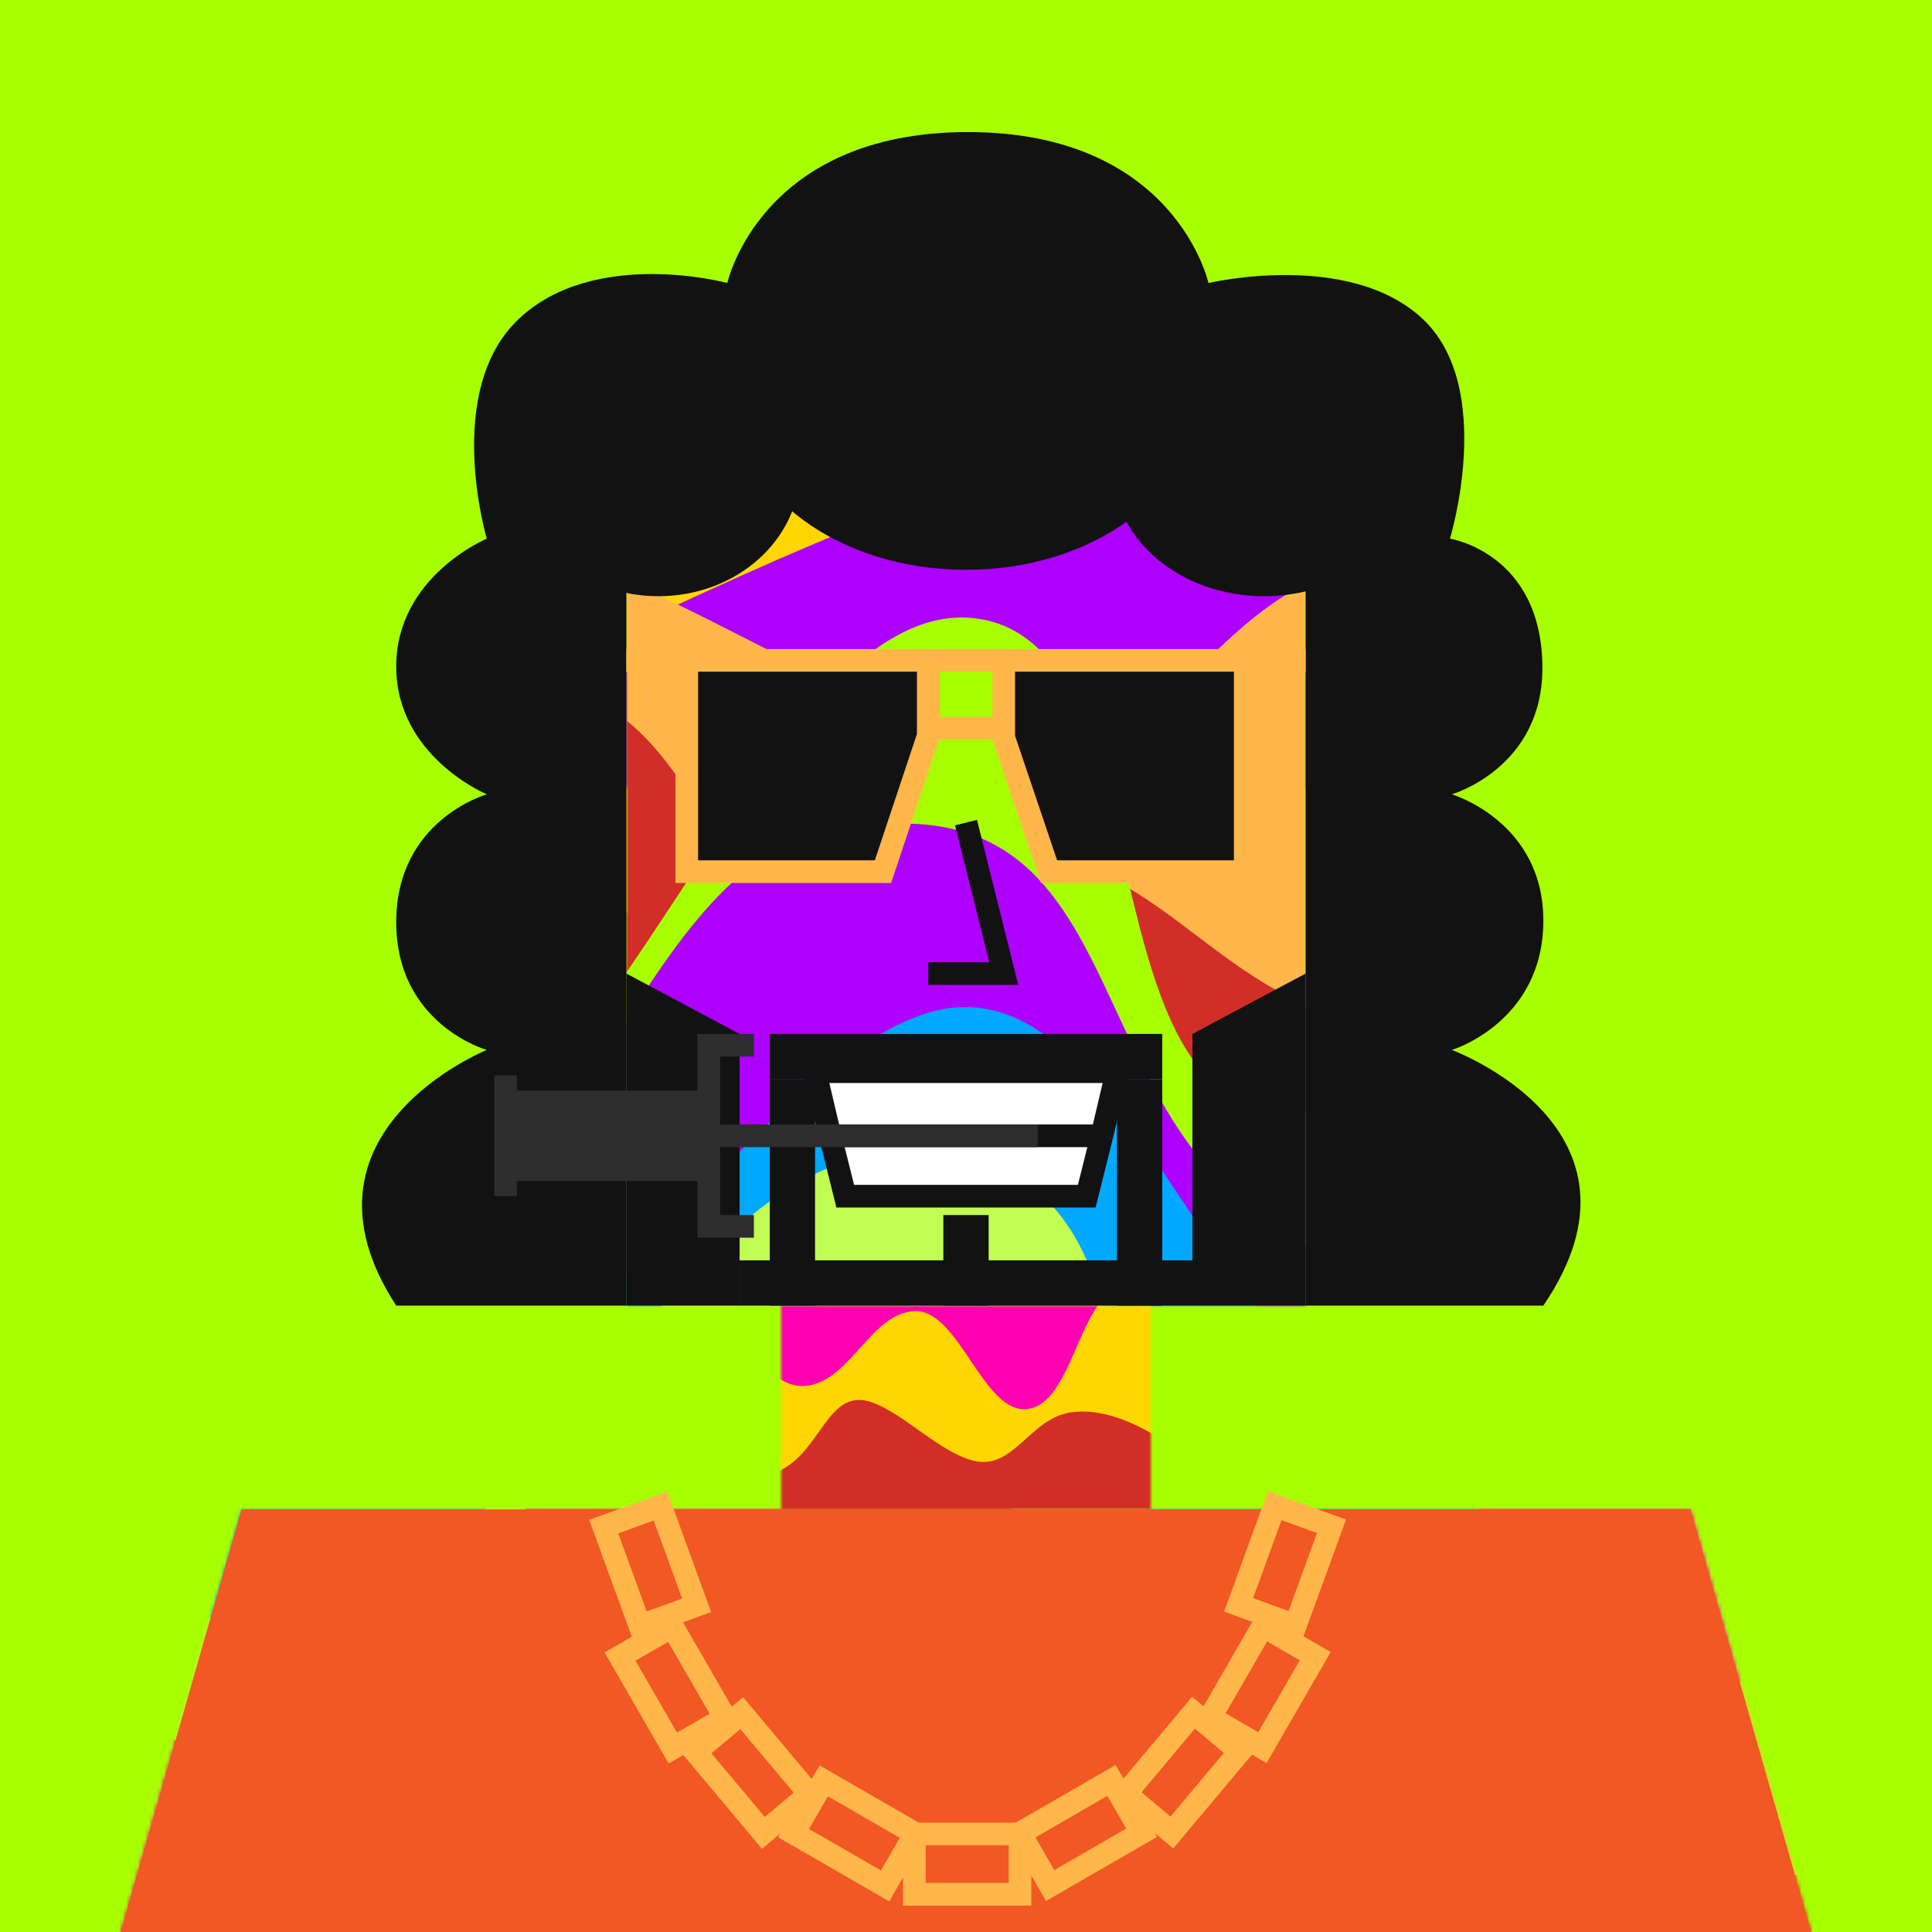 <svg xmlns="http://www.w3.org/2000/svg" width="512" height="512" fill="none"><rect width="512" height="512" fill="#A7FF00 "/><g skin='9'><mask id="a" width="32" height="64" x="346" y="178" maskUnits="userSpaceOnUse" style="mask-type:alpha"><path fill="#B7009A" d="M378 178h-32v64h20l12-64Z"/></mask><g mask="url(#a)"><path fill="#FF00B1" d="M374 248v-30h-30v30h30Z"/><path fill="#FFD600" d="M338 206h52v24c-6.833-6.5-21.9-15.6-27.5 0-5.6 15.6-18.667 13.167-24.5 10v-34Z"/><path fill="#A7FF00" d="m380 225 8-37h-49v27.722c-.006.179 0 .278 0 .278v-.278c.047-1.422.853-7.86 11.5-8.722 13.161-1.066 29.5 18 29.5 18Z"/><path fill="#AD00FF" d="M340 172h48v25c-3.5-3-21.5-14-26.5 9.5s-19.5-2-21.5-9.5v-25Z"/></g><mask id="b" width="448" height="406" x="32" y="106" maskUnits="userSpaceOnUse" style="mask-type:alpha"><path fill="#D800B5" fill-rule="evenodd" d="M346 106H166v240h180V106Zm102 294H64L32 512h448l-32-112Z" clip-rule="evenodd"/></mask><g mask="url(#b)"><path fill="#FF00B1" d="M46.5 149.86c-55.344 24.043-130.5 36-130.5 36v31.5l638.5-14.5v-53s-85.425-82.073-158.5-71c-49.4 7.486-68.135 70.181-116.5 57.64-39.759-10.309-80.556-54.677-119-69.14-54.716-20.585-60.381 59.206-114 82.5Z"/><path fill="#00A8FF" d="m22 168.583 34 112.5 551-8.5 26-97s-24.445-86.791-80-83c-54.894 3.746-84.978 104.61-140 104.5-66.849-.133-20.286-106.801-85.5-121.5-76.487-17.24-102.2 111.772-180 121.5-49.87 6.236-125.5-28.5-125.5-28.5Z"/><path fill="#FFD600" d="M6 197.71v96h538.5l14.5-96S541.789 37.156 468 65.313C422.551 82.657 416.208 191.2 368 197.71c-48.239 6.514-74.368-107.49-123-105.397-46.27 1.993-68.398 71.914-114 80-38.986 6.913-53.647-41.234-91-28.103-32.999 11.601-34 53.5-34 53.5Z"/><path fill="#AD00FF" d="m-31 216.675 34 112.5 551-8.5 26-97S553.555 108.3 498 112.091c-54.894 3.747-63.978 111.694-119 111.584-66.849-.134 15.714-86.976-49.5-101.675-76.487-17.24-188.7 71.363-266.5 81.091-49.87 6.236-94 13.584-94 13.584Z"/><path fill="#FFB74A" d="M38.5 230.86c-55.344 24.043-130.5 36-130.5 36v31.5l638.5-14.5v-53s-107.425-93.573-180.5-82.5c-49.4 7.486-54.135 61.181-102.5 48.64-39.759-10.309-72.556-34.177-111-48.64-54.716-20.585-60.381 59.206-114 82.5Z"/><path fill="#D22D27" d="M153 184.5C90.326 170.393 14 308.713 14 308.713h484v-99.5s-74.165 62.155-130.5 61.5c-44.746-.52-64.274-54.303-107-41-20.635 6.424-10.107 19.722-31.5 22.787-33.71 4.829-42.777-60.522-76-68Z"/><path fill="#A7FF00" d="m-37 273.815 10.5 103h558v-179s6.503-46.17-44.5-46.002c-69.108.228-81.137 153.126-149.5 143.002-50.157-7.427-29.083-125.616-79.5-131.002-55.757-5.955-98.507 148.51-154.5 145.5-37.97-2.04-53.977-88.316-92-88-40.655.339-48.5 52.502-48.5 52.502Z"/><path fill="#AD00FF" d="M-18 296.313c-61.503 23.397 0 104 0 104h566v-137s-29.853-72.407-66-78c-59.972-9.278-61.497 166.629-120 150.501-86.991-23.983-49.5-137.501-146-114.501-46.688 11.128-66.273 109.437-114 114.5-47.493 5.039-62.039-61.549-120-39.5Z"/><path fill="#00A8FF" d="M0 387.397v95.999h538.5l14.5-95.999s3.289-156.157-70.5-128c-45.449 17.342-59.292 104.99-107.5 111.5-48.239 6.514-71.868-106.095-120.5-104-46.27 1.992-108.398 112.413-154 120.5-38.986 6.912-29.147-66.632-66.5-53.5-32.999 11.6-34 53.5-34 53.5Z"/><path fill="#C2FD52" d="m-50 399.583 34 112.5 551-8.5 26-97s-24.445-86.791-80-83c-54.894 3.746-84.978 104.61-140 104.5-66.849-.133-20.286-106.801-85.5-121.5-76.487-17.239-102.2 111.772-180 121.5-49.87 6.236-125.5-28.5-125.5-28.5Z"/><path fill="#FF00B1" d="M-45.665 427.355c-61.503 23.396 0 104 0 104h566v-137s-29.853-72.408-66-78c-59.972-9.278-61.497 166.628-120 150.5-86.991-23.983-49.5-137.5-146-114.5-46.688 11.127-66.273 109.437-114 114.5-47.493 5.038-62.039-61.55-120-39.5Z"/><path fill="#FFB74A" d="M89.602 499.384C34.214 517.413-41 526.379-41 526.379V550l639-10.873v-39.743s-85.492-61.545-158.624-53.241c-49.439 5.613-68.189 52.627-116.591 43.223-39.791-7.731-80.62-41.001-119.094-51.847-54.758-15.436-60.428 44.398-114.089 61.865Z"/><path fill="#D22D27" d="M184 465.927C121.326 455.142 53 542 53 542h484v-76.073s-74.165 47.521-130.5 47.02c-44.746-.398-64.274-41.517-107-31.346-20.635 4.912-24.107 21.74-45.5 24.083-33.71 3.692-36.777-34.039-70-39.757Z"/></g><mask id="c" width="98" height="54" x="207" y="346" maskUnits="userSpaceOnUse" style="mask-type:alpha"><path fill="#B7009A" d="M207 346h98v54h-98z"/></mask><g mask="url(#c)"><path fill="#FF00B1" d="m173 337.923 9.794 39.047L341.511 375 349 339.546s-7.042-20.117-23.044-19.239c-15.813.869-24.478 24.248-40.328 24.223-19.256-.031-5.843-24.756-24.628-28.163-22.032-3.996-29.439 25.908-51.849 28.163-14.366 1.445-36.151-6.607-36.151-6.607Z"/><path fill="#FFD600" d="M184 373.384V397h131.46l3.54-23.616s-4.202-39.495-22.215-32.569c-11.095 4.266-12.644 30.968-24.412 32.569-11.777 1.603-18.156-26.442-30.028-25.927-11.295.49-16.697 17.691-27.83 19.68-9.517 1.7-13.096-10.144-22.215-6.914-8.056 2.854-8.3 13.161-8.3 13.161Z"/><path fill="#D22D27" d="M206.023 390.035c-12.309 5.331-29.023 7.981-29.023 7.981V405h142v-14.965s-18.998-18.196-35.25-15.741c-10.986 1.66-15.153 15.56-25.909 12.779-8.842-2.285-17.915-12.122-26.465-15.328-12.169-4.564-13.429 13.126-25.353 18.29Z"/></g><mask id="d" width="32" height="64" x="134" y="178" maskUnits="userSpaceOnUse" style="mask-type:alpha"><path fill="#B7009A" d="M134 178h32v64h-20l-12-64Z"/></mask><g mask="url(#d)"><path fill="#FF00B1" d="M138 248v-30h30v30h-30Z"/><path fill="#FFD600" d="M174 206h-52v24c6.833-6.5 21.9-15.6 27.5 0 5.6 15.6 18.667 13.167 24.5 10v-34Z"/><path fill="#A7FF00" d="m132 225-8-37h49v27.722c.006.179 0 .278 0 .278v-.278c-.047-1.422-.853-7.86-11.5-8.722-13.161-1.066-29.5 18-29.5 18Z"/><path fill="#AD00FF" d="M172 172h-48v25c3.5-3 21.5-14 26.5 9.5s19.5-2 21.5-9.5v-25Z"/></g></g><g hair='60'><path fill="#121212" d="M165.999 106v240h-61c-30-46 24-67.75 24-67.75s-24-6.75-24-33.875 24-33.875 24-33.875-24-10-24-33.875 24-33.875 24-33.875-11.691-39.25 8.501-58.25 55.249-9.5 55.249-9.5 8.75-40 63.75-40 63.75 40 63.75 40S357.5 66.215 377 84.5s7.249 58.25 7.249 58.25 24.22 3.75 24.5 33.875c.25 26.875-24 33.875-24 33.875s24.5 7.25 24.25 33.875-24.25 33.875-24.25 33.875S441 299 408.999 346h-63V106h-180Z"/><ellipse cx="174.5" cy="124.5" fill="#121212" rx="37.5" ry="33.5"/><ellipse cx="256" cy="106" fill="#121212" rx="61" ry="45"/><ellipse cx="335" cy="124.5" fill="#121212" rx="40" ry="33.5"/></g><g dress='71'><path fill="#F15824" d="M64 400h384l32 112H32l32-112Z"/><path stroke="#FFB74A" stroke-width="6" d="m160 404.58 15.035-5.472 9.577 26.311-15.035 5.472zM352.859 404.473l-15.035-5.472-9.577 26.311 15.035 5.472zM164.305 439l13.856-8 14 24.249-13.856 8zM348.555 438.893l-13.856-8-14 24.249 13.856 8zM184.305 464.285 196.562 454l17.998 21.45-12.257 10.284zM328.555 464.178l-12.257-10.285-17.998 21.45 12.257 10.284zM210.307 485.795l8-13.856 24.249 14-8 13.856zM302.553 485.688l-8-13.856-24.249 14 8 13.856z"/><path stroke="#FFB74A" stroke-width="6" d="M242.305 502v-16h28v16z"/></g><g beard='7'><rect x="204" y="286" width="12" height="60" fill="#121212"/><rect x="296" y="286" width="12" height="60" fill="#121212"/><rect x="250" y="322" width="12" height="24" fill="#121212"/><rect x="204" y="274" width="104" height="12" fill="#121212"/><rect x="196" y="334" width="120" height="12" fill="#121212"/><path d="M166 258L196 274V346H166V258Z" fill="#121212"/><path d="M346 258L316 274V346H346V258Z" fill="#121212"/></g><g face='28'><rect width="20" height="20" x="212" y="194" fill="#121212" rx="10"><animate attributeName="rx" begin="1s" dur="2s" keyTimes="0;0.25;0.3;0.35;1" repeatCount="indefinite" values="10;10;1;10;10"/><animate attributeName="height" begin="1s" dur="2s" keyTimes="0;0.25;0.3;0.35;1" repeatCount="indefinite" values="20;20;2;20;20"/><animate attributeName="y" begin="1s" dur="2s" keyTimes="0;0.25;0.3;0.35;1" repeatCount="indefinite" values="194;194;203;194;194"/></rect><rect width="20" height="20" x="280" y="194" fill="#121212" rx="10"><animate attributeName="rx" begin="1s" dur="2s" keyTimes="0;0.25;0.3;0.35;1" repeatCount="indefinite" values="10;10;1;10;10"/><animate attributeName="height" begin="1s" dur="2s" keyTimes="0;0.25;0.3;0.35;1" repeatCount="indefinite" values="20;20;2;20;20"/><animate attributeName="y" begin="1s" dur="2s" keyTimes="0;0.25;0.3;0.35;1" repeatCount="indefinite" values="194;194;203;194;194"/></rect><path d="M206 197H238" stroke="#121212" stroke-width="6"/><path d="M274 197H306" stroke="#121212" stroke-width="6"/><path d="M256 218L266 258H246" stroke="#121212" stroke-width="6"/><path d="M216 284H296L292 301L288 317H224L220 301L216 284Z" fill="white"/><path d="M220 301L224 317H288L292 301M220 301L216 284H296L292 301M220 301H292" stroke="#121212" stroke-width="6"/><rect width="24" height="48" transform="matrix(0 -1 -1 0 185 313)" fill="#2D2D2D"/><path d="M199.785 325H187.83V301M199.785 277H187.83V301M187.83 301H275" stroke="#2D2D2D" stroke-width="6"/><path d="M134 317V301V285" stroke="#2D2D2D" stroke-width="6"/></g><g glass='11'><path fill="#121212" d="M182 175h64v20l-12 36h-52v-56Z"/><path stroke="#FFB74A" stroke-width="6" d="M182 175h64v20l-12 36h-52v-56Zm0 0h-16M247 175h19M247 193h19"/><path fill="#121212" d="M266 175h64v56h-52l-12-35.5V175Z"/><path stroke="#FFB74A" stroke-width="6" d="M330 175h-64v20.5l12 35.5h52v-56Zm0 0h16"/></g></svg>